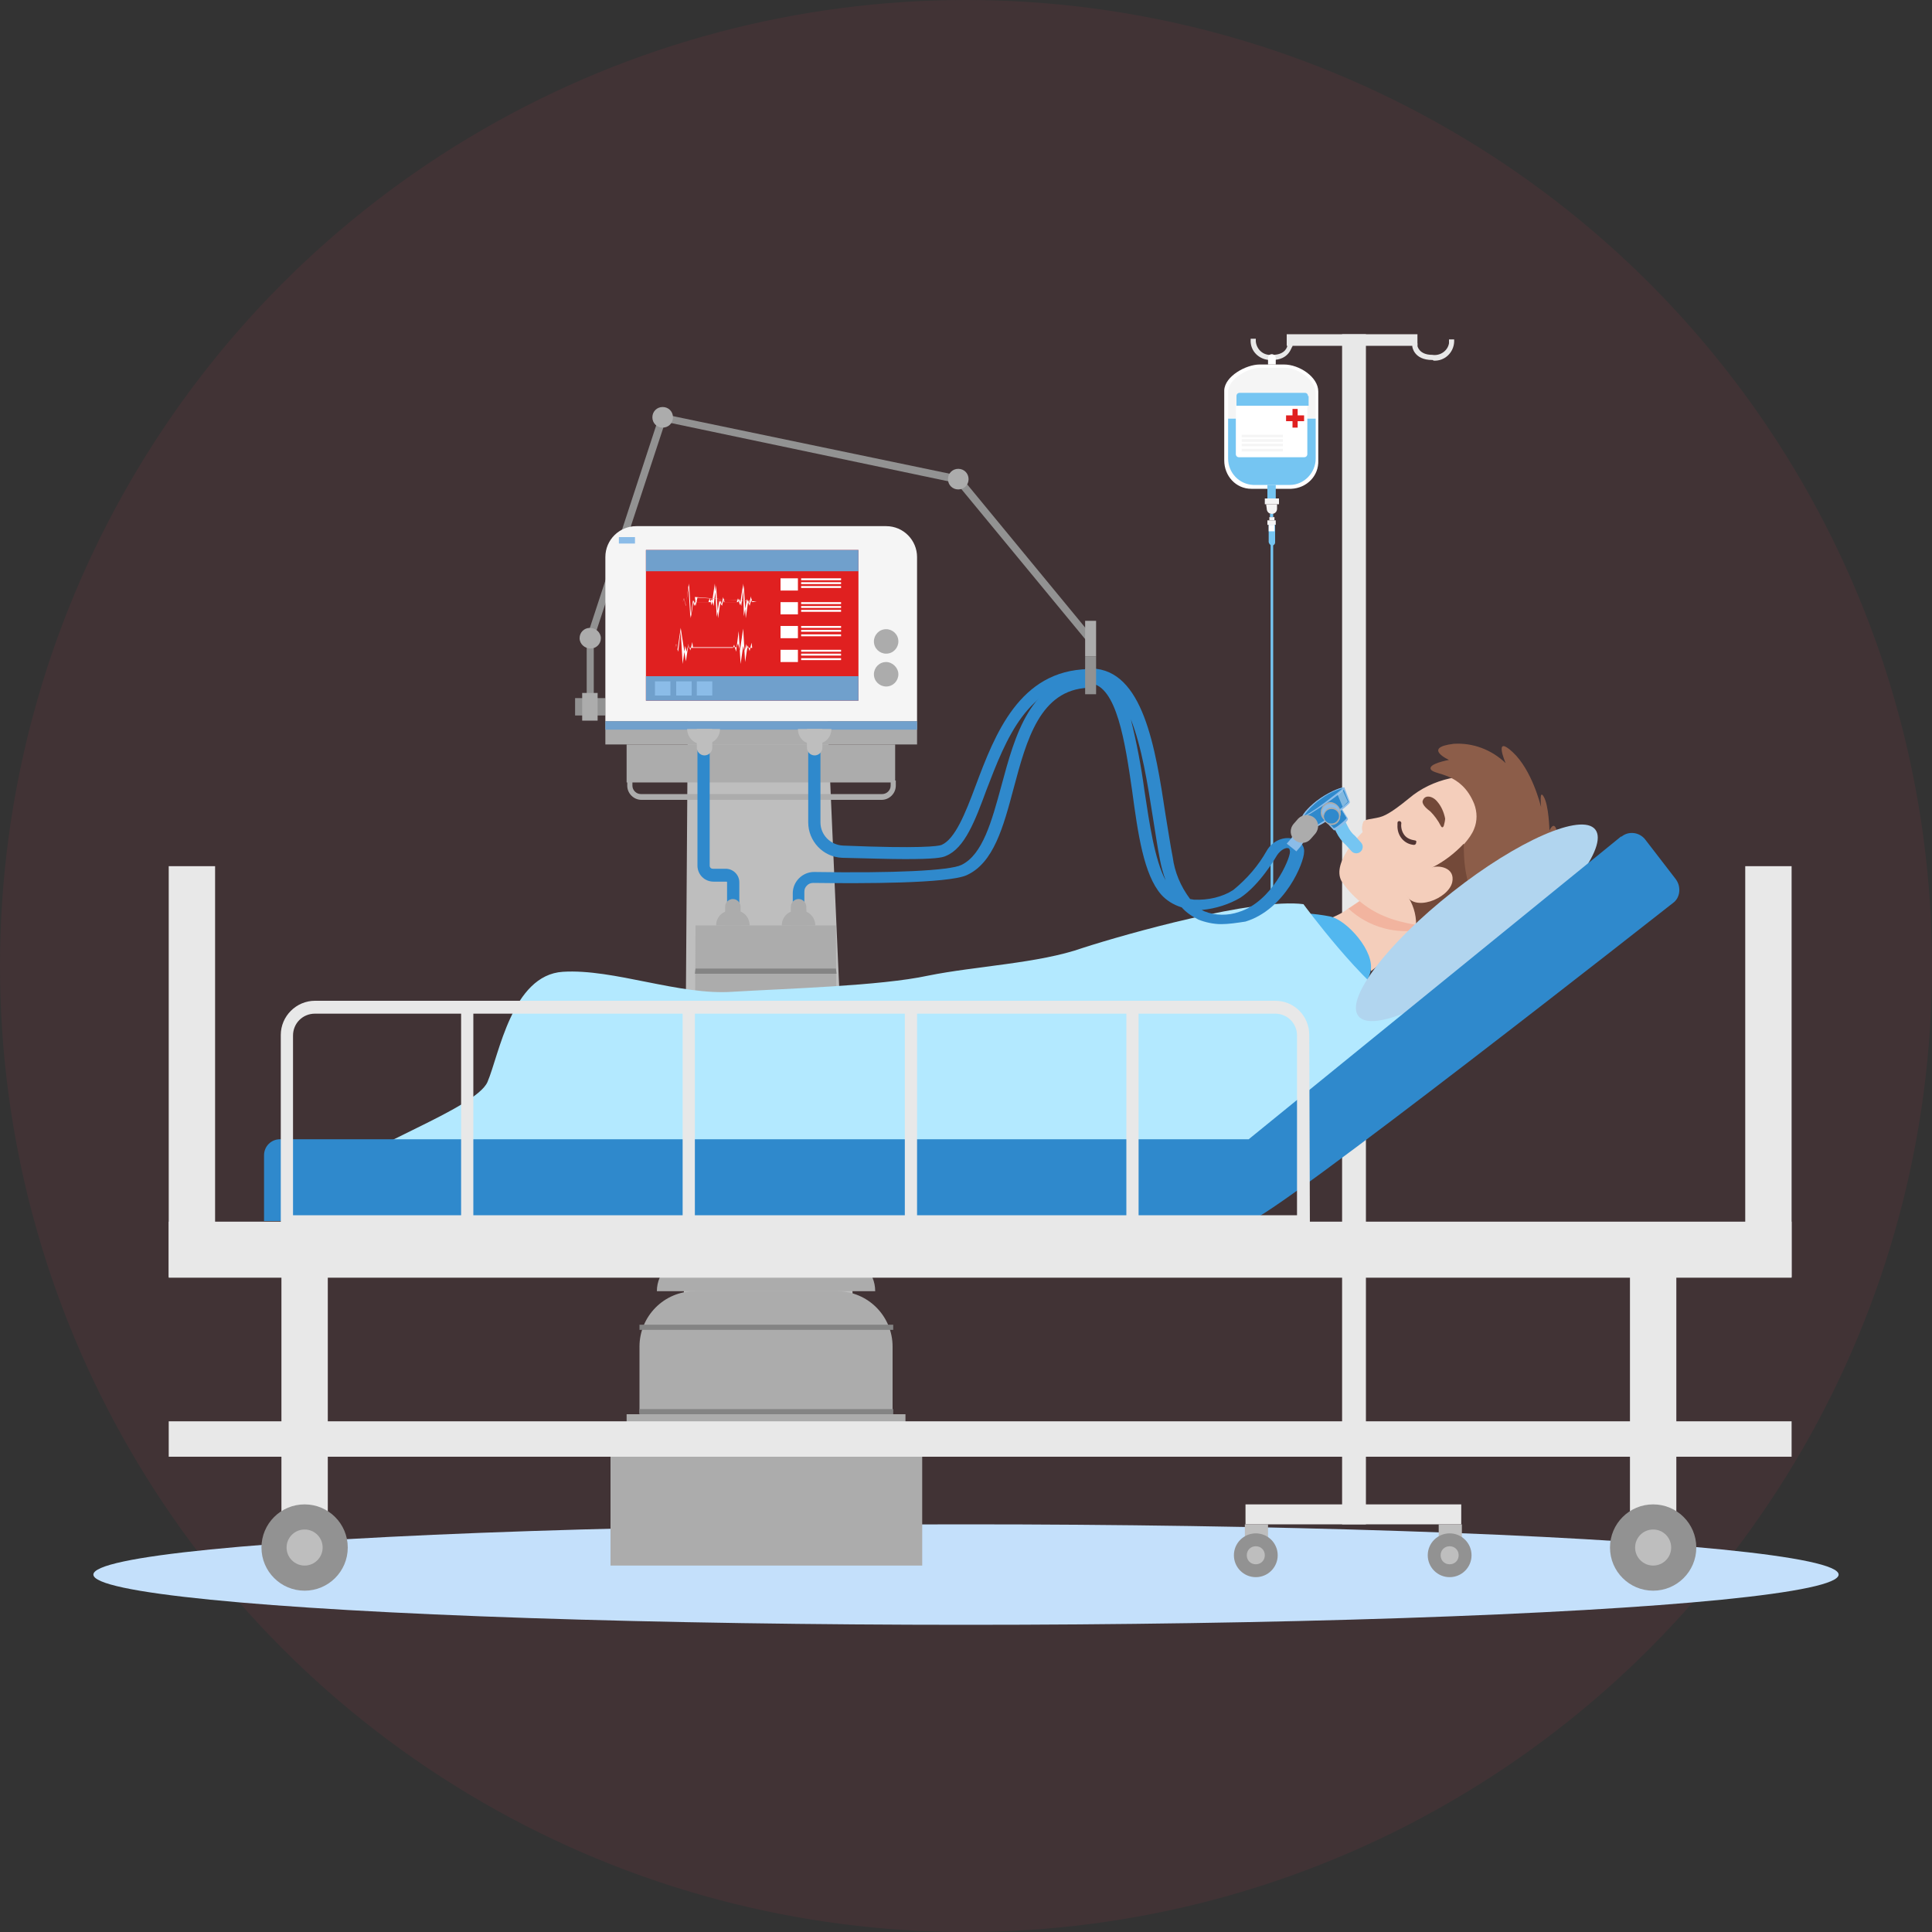 <?xml version="1.0" encoding="utf-8"?>
<!-- Generator: Adobe Illustrator 25.0.0, SVG Export Plug-In . SVG Version: 6.00 Build 0)  -->
<svg version="1.1" id="Layer_1" xmlns="http://www.w3.org/2000/svg" xmlns:xlink="http://www.w3.org/1999/xlink" x="0px" y="0px"
	 viewBox="0 0 300 300" style="enable-background:new 0 0 300 300;" xml:space="preserve">
<rect x="0" y="0" width="300" height="300" fill="#333333" stroke="none"/>
<style type="text/css">
	.st0{opacity:8.000000e-02;fill:#E13856;enable-background:new    ;}
	.st1{fill:#C4E0FB;}
	.st2{fill:#929292;}
	.st3{fill:#ACACAC;}
	.st4{fill:#BEBEBE;}
	.st5{fill:#F5F5F5;}
	.st6{fill:#E02020;}
	.st7{fill:#70A0CC;}
	.st8{fill:#8BBCE8;}
	.st9{fill:#FFFFFF;}
	.st10{fill:#2F89CC;}
	.st11{fill:#848484;}
	.st12{fill:#C9C9C9;}
	.st13{fill:#E8E8E8;}
	.st14{fill:#75C5F2;}
	.st15{fill:#F4CEBB;}
	.st16{fill:#F2B49F;}
	.st17{fill:#52B7EF;}
	.st18{fill:#B3E9FF;}
	.st19{fill:#734939;}
	.st20{fill:#523533;}
	.st21{fill:#8C5D49;}
	.st22{fill:#B1D5EF;}
	.st23{fill:none;stroke:#75C5F2;stroke-width:2;stroke-linecap:round;stroke-linejoin:round;stroke-miterlimit:10;}
	.st24{opacity:0.4;fill:#FFFFFF;}
</style>
<g id="Page-1">
	<g id="For-you-and-your-partner-Copy-4">
		<g id="Group-4">
			<circle id="Mask-Copy-2" class="st0" cx="150" cy="150" r="150"/>
		</g>
	</g>
</g>
<ellipse class="st1" cx="150" cy="244.5" rx="135.5" ry="7.8"/>
<polygon class="st2" points="92.2,110.4 91.1,110.4 91.1,99 102.5,64.2 149.1,73.9 169.7,98.9 168.8,99.6 148.5,75 103.3,65.5 
	92.2,99.2 "/>
<rect x="89.3" y="108.4" class="st2" width="4.7" height="2.7"/>
<rect x="90.4" y="107.6" class="st3" width="2.4" height="4.3"/>
<path class="st3" d="M93.3,99.1c0,0.9-0.7,1.6-1.6,1.6S90,100,90,99.1s0.7-1.6,1.6-1.6l0,0C92.5,97.5,93.3,98.2,93.3,99.1z"/>
<path class="st3" d="M150.4,74.4c0,0.9-0.7,1.6-1.6,1.6s-1.6-0.7-1.6-1.6c0-0.9,0.7-1.6,1.6-1.6C149.7,72.8,150.4,73.5,150.4,74.4
	L150.4,74.4z"/>
<path class="st3" d="M104.5,64.8c0,0.9-0.7,1.6-1.6,1.6s-1.6-0.7-1.6-1.6c0-0.9,0.7-1.6,1.6-1.6l0,0
	C103.8,63.2,104.5,63.9,104.5,64.8z"/>
<polygon class="st4" points="106,228.6 133.6,228.6 128.5,112 106.8,112 "/>
<rect x="94.8" y="225" class="st3" width="48.4" height="18.1"/>
<path class="st5" d="M98.8,81.7h38.8c2.7,0,4.8,2.2,4.8,4.8V112l0,0H94l0,0V86.5C94,83.8,96.2,81.7,98.8,81.7L98.8,81.7z"/>
<rect x="94" y="112" class="st3" width="48.4" height="3.6"/>
<rect x="97.3" y="115.6" class="st3" width="41.7" height="5.9"/>
<path class="st3" d="M136.9,124.2H99.6c-1.2,0-2.2-1-2.2-2.2v-0.8h0.8v0.8c0,0.7,0.6,1.3,1.3,1.3H137c0.7,0,1.3-0.6,1.3-1.3v0v-0.8
	h0.8v0.8C139.1,123.2,138.1,124.2,136.9,124.2C136.9,124.2,136.9,124.2,136.9,124.2z"/>
<path class="st3" d="M139.5,104.7c0,1-0.8,1.9-1.9,1.9c-1,0-1.9-0.8-1.9-1.9c0-1,0.8-1.9,1.9-1.9c0,0,0,0,0,0
	C138.6,102.8,139.5,103.7,139.5,104.7z"/>
<path class="st3" d="M139.5,99.6c0,1-0.8,1.9-1.9,1.9c-1,0-1.9-0.8-1.9-1.9c0-1,0.8-1.9,1.9-1.9C138.6,97.7,139.5,98.5,139.5,99.6
	C139.5,99.6,139.5,99.6,139.5,99.6z"/>
<rect x="100.3" y="85.4" class="st6" width="33" height="23.4"/>
<rect x="100.3" y="105" class="st7" width="33" height="3.8"/>
<rect x="101.7" y="105.8" class="st8" width="2.4" height="2.2"/>
<rect x="105" y="105.8" class="st8" width="2.4" height="2.2"/>
<rect x="108.2" y="105.8" class="st8" width="2.4" height="2.2"/>
<rect x="100.3" y="85.4" class="st7" width="33" height="3.3"/>
<path class="st9" d="M117.5,93.4L117.5,93.4l-0.7,0.1l0,0l-0.1-0.6l-0.3,1.2l0,0l0,0l-0.2-0.9l-0.4,2.8l0,0l0,0l-0.3-5.1l-0.4,3.2
	l0,0l0,0l-0.3-1.1l-0.2,0.5l0,0h-2.1l0,0l-0.1-0.6l-0.3,1.2l0,0l0,0l-0.2-0.9l-0.4,2.8l0,0l0,0l-0.3-5.1l-0.4,3.2l0,0l0,0l-0.3-1.1
	l-0.2,0.5l0,0h-2.1l0,0l-0.1-0.6l-0.3,1.2l0,0l0,0l-0.2-0.9l-0.4,2.8l0,0l0,0l-0.3-5.1l-0.4,3.2l0,0l0,0l-0.3-1.1l-0.2,0.5l0,0h-0.9
	l0,0l0,0h0.9l0.2-0.6l0,0l0,0l0.3,1.1l0.5-3.4l0,0l0,0l0.3,5.2l0.4-2.6l0,0l0,0l0.3,0.9l0.3-1.3 M107.9,92.7l0.1,0.8h2l0.2-0.6l0,0
	l0,0l0.3,1.1l0.5-3.4l0,0l0,0l0.3,5.2l0.4-2.6l0,0l0,0L112,94l0.3-1.3l0,0l0,0l0.1,0.8h2l0.2-0.6l0,0l0,0l0.3,1.1l0.5-3.4l0,0l0,0
	l0.1,5.1L116,93l0,0l0,0l0.3,0.9l0.3-1.3l0,0l0,0l0.1,0.8L107.9,92.7z"/>
<path class="st9" d="M116.8,100.6l-0.1-0.8l0,0l0,0l-0.3,1.3l-0.3-0.9l0,0l0,0l-0.4,2.6l-0.3-5.2l0,0l0,0l-0.5,3.4l-0.3-1.1l0,0l0,0
	l-0.2,0.6h-6.8l-0.1-0.8l0,0l0,0l-0.3,1.3l-0.3-0.9l0,0l0,0l-0.4,2.6l-0.8-5.2l0,0l0,0l-0.5,3.4L105,100l0,0l0,0l-0.2,0.6h-0.9l0,0
	l0,0h0.9l0,0l0.2-0.5l0.3,1.1l0,0l0,0l0.4-3.2l0.3,5.1l0,0l0,0l0.4-2.8l0.2,0.9l0,0l0,0l0.3-1.2l0.1,0.6l0,0h6.8l0,0l0.2-0.5
	l0.3,1.1l0,0l0,0l0.4-3.2l0.3,5.1l0,0l0,0l0.4-2.8l0.2,0.9l0,0l0,0l0.3-1.2l0.1,0.6l0,0h0.8v-0.1L116.8,100.6z"/>
<rect x="121.2" y="89.8" class="st9" width="2.7" height="1.9"/>
<rect x="124.4" y="89.8" class="st9" width="6.2" height="0.3"/>
<rect x="124.4" y="90.4" class="st9" width="6.2" height="0.3"/>
<rect x="124.4" y="91" class="st9" width="6.2" height="0.3"/>
<rect x="121.2" y="93.5" class="st9" width="2.7" height="1.9"/>
<rect x="124.4" y="93.5" class="st9" width="6.2" height="0.3"/>
<rect x="124.4" y="94.1" class="st9" width="6.2" height="0.3"/>
<rect x="124.4" y="94.7" class="st9" width="6.2" height="0.3"/>
<rect x="121.2" y="97.2" class="st9" width="2.7" height="1.9"/>
<rect x="124.4" y="97.2" class="st9" width="6.2" height="0.3"/>
<rect x="124.4" y="97.8" class="st9" width="6.2" height="0.3"/>
<rect x="124.4" y="98.5" class="st9" width="6.2" height="0.3"/>
<rect x="121.2" y="100.9" class="st9" width="2.7" height="1.9"/>
<rect x="124.4" y="100.9" class="st9" width="6.2" height="0.3"/>
<rect x="124.4" y="101.5" class="st9" width="6.2" height="0.3"/>
<rect x="124.4" y="102.2" class="st9" width="6.2" height="0.3"/>
<rect x="96.1" y="83.4" class="st8" width="2.5" height="1"/>
<path class="st10" d="M140.5,133.4c-2.3,0-5.4-0.1-9.7-0.2c-3-0.1-5.3-2.6-5.3-5.5v-12.3h1.9v12.3c0,1.9,1.5,3.5,3.5,3.6
	c12,0.5,14.8,0.1,15.3-0.1c2.1-0.9,3.7-4.9,5.3-9.2c3-8,6.8-17.9,17.5-18.1h1v1.9h-1c-9.4,0.1-12.8,9-15.8,16.8
	c-1.8,4.9-3.4,9.1-6.3,10.3C146.3,133.2,145,133.4,140.5,133.4z"/>
<path class="st10" d="M125,143.5h-1.9v-4.8c0-1.8,1.5-3.3,3.3-3.3c0,0,0,0,0,0c12.3,0.2,21.1-0.2,22.9-1.1c3.3-1.6,4.7-6.8,6.2-12.3
	c2.1-7.8,4.5-16.7,13.4-17.1h1l0.1,1.9h-1c-7.5,0.3-9.6,8.1-11.6,15.6c-1.6,6-3.1,11.6-7.3,13.5c-2.9,1.3-16.2,1.3-23.8,1.2
	c-0.4,0-0.7,0.1-1,0.4c-0.3,0.3-0.4,0.6-0.4,1V143.5z"/>
<path class="st10" d="M114.8,141.6h-1.9V137c0-0.1-0.1-0.1-0.1-0.1h-2c-1.4,0-2.5-1.1-2.5-2.5v-20.2h1.9v20.2c0,0.3,0.2,0.5,0.5,0.5
	h2c1.1,0,2.1,0.9,2.1,2.1L114.8,141.6z"/>
<rect x="94" y="112" class="st7" width="48.4" height="1.3"/>
<path class="st4" d="M106.7,113.2h5.1l0,0l0,0c0,1.3-1,2.3-2.3,2.3H109C107.8,115.6,106.7,114.5,106.7,113.2L106.7,113.2
	L106.7,113.2z"/>
<path class="st4" d="M108.1,113.2h2.5l0,0v2.9c0,0.7-0.6,1.2-1.2,1.2l0,0c-0.7,0-1.2-0.6-1.2-1.2V113.2L108.1,113.2z"/>
<path class="st4" d="M123.9,113.2h5.2l0,0l0,0c0,1.3-1,2.3-2.3,2.3h-0.5C124.9,115.6,123.9,114.5,123.9,113.2L123.9,113.2
	L123.9,113.2z"/>
<path class="st4" d="M125.2,113.2h2.5l0,0v2.9c0,0.7-0.6,1.2-1.2,1.2l0,0c-0.7,0-1.2-0.6-1.2-1.2V113.2L125.2,113.2z"/>
<polygon class="st3" points="129.5,184 108.3,184 108.4,166.6 129.4,166.6 "/>
<polygon class="st3" points="133.2,161.2 104.6,161.2 104.7,166.6 133.1,166.6 "/>
<polygon class="st3" points="129.9,161.2 107.9,161.2 108,143.7 129.8,143.7 "/>
<polygon class="st11" points="129.9,151.2 107.9,151.2 108,150.4 129.8,150.4 "/>
<polygon class="st4" points="128.7,183.4 109.1,183.4 109.9,167.2 127.9,167.2 "/>
<circle class="st3" cx="118.5" cy="175.1" r="4.6"/>
<circle class="st4" cx="118.5" cy="175.1" r="4"/>
<rect x="117.8" y="170.8" class="st12" width="1.4" height="8.7"/>
<rect x="124" y="175.1" class="st11" width="1.7" height="0.5"/>
<rect x="111.2" y="175.1" class="st11" width="1.7" height="0.5"/>
<rect x="118.2" y="180.9" class="st11" width="0.5" height="1.7"/>
<rect x="118.2" y="168.1" class="st11" width="0.5" height="1.7"/>
<rect x="113.1" y="179.7" transform="matrix(0.707 -0.707 0.707 0.707 -93.852 133.286)" class="st11" width="1.7" height="0.5"/>
<rect x="122.1" y="170.6" transform="matrix(0.707 -0.707 0.707 0.707 -84.808 137.028)" class="st11" width="1.7" height="0.5"/>
<rect x="113.7" y="170" transform="matrix(0.707 -0.707 0.707 0.707 -87.446 130.633)" class="st11" width="0.5" height="1.7"/>
<rect x="122.8" y="179.1" transform="matrix(0.707 -0.707 0.707 0.707 -91.195 139.675)" class="st11" width="0.5" height="1.7"/>
<path class="st3" d="M116.4,143.7h-5.2l0,0l0,0c0-1.3,1-2.3,2.3-2.3h0.5C115.4,141.3,116.4,142.4,116.4,143.7L116.4,143.7
	L116.4,143.7z"/>
<path class="st3" d="M115.1,143.7h-2.5l0,0v-2.9c0-0.7,0.6-1.2,1.2-1.2l0,0c0.7,0,1.2,0.6,1.2,1.2V143.7L115.1,143.7z"/>
<path class="st3" d="M126.6,143.7h-5.2l0,0l0,0c0-1.3,1-2.3,2.3-2.3h0.5C125.5,141.3,126.6,142.4,126.6,143.7L126.6,143.7
	L126.6,143.7L126.6,143.7z"/>
<path class="st3" d="M125.3,143.7h-2.5l0,0v-2.9c0-0.7,0.6-1.2,1.2-1.2l0,0c0.7,0,1.2,0.6,1.2,1.2L125.3,143.7
	C125.3,143.7,125.3,143.7,125.3,143.7z"/>
<rect x="97.3" y="219.6" class="st3" width="43.3" height="5.4"/>
<path class="st3" d="M107.9,200.5H130c4.8,0,8.6,3.9,8.6,8.6v10.4l0,0H99.3l0,0v-10.4C99.3,204.4,103.1,200.5,107.9,200.5
	C107.9,200.5,107.9,200.5,107.9,200.5z"/>
<path class="st3" d="M107.5,195.1h23c3,0,5.4,2.4,5.4,5.4l0,0l0,0H102l0,0l0,0C102,197.5,104.5,195.1,107.5,195.1z"/>
<rect x="99.3" y="205.7" class="st11" width="39.4" height="0.8"/>
<rect x="99.3" y="218.8" class="st11" width="39.4" height="0.8"/>
<rect x="193.4" y="233.6" class="st13" width="33.5" height="3.1"/>
<rect x="208.4" y="51.9" class="st13" width="3.7" height="184.8"/>
<rect x="193.3" y="236.7" class="st4" width="3.6" height="2.9"/>
<circle class="st2" cx="195" cy="241.5" r="3.4"/>
<path class="st4" d="M196.4,241.5c0,0.8-0.6,1.4-1.4,1.4c-0.8,0-1.4-0.6-1.4-1.4c0-0.8,0.6-1.4,1.4-1.4S196.4,240.7,196.4,241.5
	C196.4,241.5,196.4,241.5,196.4,241.5z"/>
<rect x="223.4" y="236.7" class="st4" width="3.6" height="2.9"/>
<circle class="st2" cx="225.1" cy="241.5" r="3.4"/>
<path class="st4" d="M226.5,241.5c0,0.8-0.6,1.4-1.4,1.4c-0.8,0-1.4-0.6-1.4-1.4c0-0.8,0.6-1.4,1.4-1.4S226.5,240.7,226.5,241.5
	C226.5,241.5,226.5,241.5,226.5,241.5z"/>
<rect x="199.8" y="51.9" class="st13" width="20.3" height="1.8"/>
<path class="st13" d="M197.5,55.9c-1.7,0.1-3.2-1.1-3.3-2.8c0,0,0,0,0-0.1v-0.4h0.8v0.4c0.1,1.2,1.1,2.2,2.4,2.1c0.1,0,0.1,0,0.2,0
	c2.1,0,2.3-1.4,2.3-1.4v-0.4l0.8,0.1v0.4C200.5,53.8,200.3,55.9,197.5,55.9z"/>
<path class="st13" d="M222.4,55.9c-2.9,0-3.1-2.1-3.1-2.1v-0.4l0.8-0.1v0.4c0,0,0.2,1.4,2.3,1.4c1.2,0.2,2.4-0.6,2.6-1.8
	c0-0.1,0-0.2,0-0.2v-0.4h0.8v0.4c-0.1,1.7-1.5,3-3.2,2.9C222.5,55.9,222.5,55.9,222.4,55.9z"/>
<path class="st9" d="M195.6,56.6h3.8c2.3,0,5.3,1.9,5.3,4.2v10.7c0.1,2.4-1.8,4.3-4.2,4.4c0,0,0,0-0.1,0h-6.1c-2.4,0-4.2-2-4.2-4.4
	c0,0,0,0,0,0V60.6C190.2,58.4,193.5,56.6,195.6,56.6z"/>
<path class="st5" d="M204.3,61.1c0-2.2-2.8-4-4.9-4h-3.6c-2,0-5.1,1.7-5.1,3.8v4h13.6L204.3,61.1z"/>
<path class="st14" d="M190.7,65v6.2c0,2.2,1.7,4,3.9,4.1h5.7c2.2,0,4-1.9,4-4.1c0,0,0,0,0,0V65H190.7z"/>
<rect x="196.4" y="77.4" class="st5" width="2.2" height="0.9"/>
<rect x="196.8" y="75.3" class="st14" width="1.3" height="2.1"/>
<rect x="197.2" y="79.8" class="st14" width="0.5" height="0.5"/>
<rect x="197.1" y="80.3" class="st5" width="0.8" height="0.5"/>
<rect x="196.8" y="80.8" class="st5" width="1.3" height="0.7"/>
<path class="st14" d="M198,81.5v2.7c0,0.3-0.2,0.5-0.5,0.5c-0.2,0-0.4-0.2-0.5-0.5v-2.7H198z"/>
<path class="st5" d="M196.6,78.3h1.7l0,0V79c0,0.5-0.4,0.8-0.8,0.8l0,0l0,0c-0.5,0-0.8-0.4-0.8-0.8c0,0,0,0,0,0L196.6,78.3
	L196.6,78.3z"/>
<rect x="197" y="81.5" class="st9" width="0.9" height="1"/>
<path class="st14" d="M203.1,61.5c0-0.3-0.2-0.5-0.5-0.5h-10.1c-0.3,0-0.5,0.2-0.5,0.5V63h11.2V61.5z"/>
<path class="st9" d="M191.9,63v7.5c0,0.3,0.2,0.5,0.5,0.5h10.1c0.3,0,0.5-0.2,0.5-0.5V63H191.9z"/>
<rect x="192.8" y="69.7" class="st5" width="6.4" height="0.4"/>
<rect x="192.8" y="68.9" class="st5" width="6.4" height="0.4"/>
<rect x="192.8" y="68.2" class="st5" width="6.4" height="0.4"/>
<rect x="192.8" y="67.5" class="st5" width="6.4" height="0.4"/>
<polygon class="st6" points="201.5,64.5 201.5,63.5 200.7,63.5 200.7,64.5 199.7,64.5 199.7,65.4 200.7,65.4 200.7,66.4 201.5,66.4 
	201.5,65.4 202.5,65.4 202.5,64.5 "/>
<path class="st9" d="M197.5,55L197.5,55c0.3,0,0.6,0.3,0.6,0.6v1l0,0h-1.2l0,0v-1C196.9,55.3,197.1,55,197.5,55L197.5,55z"/>
<rect x="197.3" y="83.6" class="st14" width="0.4" height="58"/>
<path class="st15" d="M212.9,150.8c-0.7-4.7-6.1-8.3-6.1-8.3c0.9-0.4,1.8-0.8,2.5-1.4c2-1.3,4.3-3,4.3-3l8.9,5.1
	c-0.2,0.1-0.7,0.5-1.5,1.1C218.3,146.4,212.9,150.8,212.9,150.8z"/>
<path class="st16" d="M221.1,144.3c-4.2,0.9-8.6-0.3-11.7-3.2c2-1.3,4.3-3,4.3-3l8.9,5.1C222.4,143.4,221.8,143.8,221.1,144.3z"/>
<path class="st17" d="M194,165.3c-6.6,3.2-16.2,10.9-16.2,10.9c-5.5-4.5-9.7-10.5-12-17.2c8.6-4.1,14.4-10,22.6-13.8
	s13.4-3.8,18.1-2.9c2.6,0.5,7.1,5.5,6.3,8.6c-0.5,2.2-3.4,5.2-6.9,7.9c-3,2.4-6.4,4.3-10,5.8C195.2,164.7,194.6,165,194,165.3z"/>
<path class="st18" d="M202.4,140.4c0,0,9.4,12.8,15.2,16c4.2,2.3-6.1,10.2-11.9,13.7c-3,1.9-16.5,10.4-18.6,10.7
	c-2.2,0.2-103.1-1-103.7-1.2s-27.5,3.7-27.9,1.3c-0.4-2.4,18.4-8.7,20.2-12.9c1.8-4.2,3.8-16.6,11.7-17.1s18.1,3.7,26.4,3.1
	c8.3-0.5,22.9-0.9,30.3-2.5c7.4-1.5,17.2-1.9,24-4.3C174.9,145,194.8,139.4,202.4,140.4z"/>
<path class="st3" d="M201.7,131.7l-1.4-0.6c1.8-3.6,4.5-6.5,7.9-8.6l0.8,1.3C205.9,125.7,203.4,128.4,201.7,131.7z"/>
<path class="st15" d="M226,120.7c-2.4,0.4-4.6,1.3-6.5,2.7c-2.7,2.2-4.1,3.2-5.3,3.5c-1.2,0.3-2.3,0.3-2.5,0.7
	c-0.2,0.5-0.3,1.1-0.1,1.6c0,0-4.9,4.6-3.3,7.6c1.6,2.4,3.9,4.3,6.5,5.4c1.6,0.7,3.3,1.1,5,1.4c5.1,0.9,15-4.9,16.5-9
	C237.3,132,232.8,121,226,120.7z"/>
<path class="st19" d="M224.2,128.2c0.1-0.4,0.2-0.8,0.2-1.1c-0.2-1-0.6-1.9-1.2-2.6c-0.7-0.9-2-1.2-2.3-0.1
	c-0.1,0.6,0.8,1.3,1.2,1.6c0.6,0.6,1.2,1.4,1.6,2.2C223.9,128.6,224.1,128.5,224.2,128.2z"/>
<path class="st20" d="M219.6,131.2L219.6,131.2c-1.6-0.1-2.7-1.5-2.6-3.1c0-0.1,0-0.2,0-0.3c0-0.2,0.1-0.3,0.3-0.3
	c0.2,0,0.3,0.2,0.3,0.3c-0.1,0.7,0.1,1.4,0.5,1.9c0.4,0.5,1,0.7,1.6,0.8c0.2,0,0.3,0.2,0.2,0.3C219.9,131.1,219.8,131.1,219.6,131.2
	L219.6,131.2z"/>
<path class="st21" d="M239.9,134.1c1.5,1.9,0,4.2-0.1,3.5s-0.4-1.7-0.4-1.8c0,0.2-1.5,3.9-7,6.8c-0.2,0.1-0.5,0.3-0.7,0.4
	c-7.3,3.6-11.7,0.6-11.7,0.6c0-1.7-0.5-3.3-1.5-4.7l4-4.2c1.8-0.9,3.5-2.2,4.9-3.7c0.6-0.7,1.2-1.5,1.5-2.3l0,0
	c0.5-1.2,0.5-2.6,0-3.9c-2-4.9-6.1-4.4-6.7-5.3c-0.6-0.9,2.8-1.5,2.8-1.5s-4.2-1.9,0.7-2.5c3-0.2,5.9,0.9,8.1,3
	c-0.1-0.2-1.9-4.5,1.1-1.7c3,2.8,4.3,8.2,4.4,8.5c0-0.2-0.3-2.8,0.4-1.6c0.8,1.3,0.9,5.2,0.9,5.3c0-0.1,0.7-1.6,1.1-0.1
	C242.2,131.7,239.9,134.1,239.9,134.1z"/>
<path class="st19" d="M231.6,142.9L231.6,142.9c-7.3,3.6-11.7,0.7-11.7,0.7c0-1.7-0.5-3.3-1.5-4.7l4-4.2c1.8-0.9,3.5-2.2,4.9-3.7
	C227.3,132.5,227.1,139.4,231.6,142.9z"/>
<path class="st15" d="M222.3,134.7c1.1-0.4,3.7,0,3.2,2.3c-0.6,2.6-6.1,4.7-7.2,1.8C218,138.2,221.2,135.1,222.3,134.7z"/>
<path class="st10" d="M189.6,143.5c-1.2,0-2.5-0.3-3.5-0.7c-1-0.5-1.9-1.1-2.6-1.9c-1.3-0.4-2.4-1.1-3.2-2
	c-2.7-3.1-3.6-9.4-4.5-16.1c-1.1-7.6-2.4-16.3-6.5-16.7l-1-0.1l0.1-0.7l0,0l0.1-1.5h1c8,0.2,9.9,12.2,11.5,22.8
	c0.4,2.3,0.7,4.5,1.1,6.5c0.3,2.3,1.2,4.5,2.7,6.5l0.6,0.1c2.2,0.1,4.4-0.4,6.1-1.5c2.2-1.8,3.9-3.8,5.2-6.1
	c0.8-1.4,2.4-2.2,3.9-1.9c1.2,0.2,2,1.1,1.9,2.1c0,1.6-2.9,8.9-9.1,10.8C192.1,143.3,190.8,143.5,189.6,143.5z M186.6,141.3l0.4,0.2
	c1.7,0.7,3.7,0.7,5.4,0.1c5.1-1.6,7.9-8.2,7.9-9.3c0-0.1,0-0.6-0.3-0.6c-0.3-0.1-1.1,0.2-1.7,1.1c-0.3,0.5-2.7,4.6-5.7,6.6
	C190.9,140.4,188.8,141.1,186.6,141.3L186.6,141.3z M175.6,111.7c0.9,3.6,1.6,7.3,2.1,11c0.8,5.3,1.6,10.8,3.3,14
	c-0.4-1.1-0.7-2.2-0.9-3.3c-0.4-2-0.7-4.2-1.1-6.6C178.2,121.7,177.3,116,175.6,111.7L175.6,111.7z"/>
<rect x="168.5" y="96.4" class="st3" width="1.7" height="5.5"/>
<rect x="168.5" y="101.9" class="st2" width="1.7" height="5.9"/>
<path class="st8" d="M200.5,130.2c0.7-1.1,1.3-2.2,1.9-3.4l0.4-0.9l1.7,0.9l-0.4,0.9c-0.6,1.3-1.3,2.6-2.2,3.8l-0.6,0.7l-1.5-1.2
	L200.5,130.2z"/>
<ellipse transform="matrix(0.786 -0.619 0.619 0.786 -39.532 172.534)" class="st22" cx="229.2" cy="143.3" rx="23.4" ry="6.1"/>
<rect x="26.2" y="189.7" class="st13" width="252" height="8.7"/>
<rect x="26.2" y="220.7" class="st13" width="252" height="5.5"/>
<rect x="271" y="134.5" class="st13" width="7.2" height="63.8"/>
<rect x="26.2" y="134.5" class="st13" width="7.2" height="63.8"/>
<rect x="43.7" y="195" class="st13" width="7.2" height="41.7"/>
<path class="st10" d="M260.2,136.5l-4.7-6.1c-0.9-1.2-2.6-1.4-3.7-0.5c0,0,0,0-0.1,0l-57.8,47H43.5c-1.4,0-2.5,1.1-2.5,2.5l0,0v10.2
	h153c3,0,65.8-49.4,65.8-49.4C260.9,139.4,261.1,137.7,260.2,136.5C260.2,136.5,260.2,136.5,260.2,136.5z"/>
<path class="st13" d="M203.4,190.6H43.6v-29.9c0-2.9,2.4-5.3,5.3-5.3h149.1c3,0,5.3,2.4,5.3,5.3v0L203.4,190.6z M45.5,188.7h155.9
	v-27.9c0-1.9-1.5-3.4-3.4-3.4c0,0,0,0,0,0H48.9c-1.9,0-3.4,1.5-3.4,3.4V188.7z"/>
<rect x="71.6" y="156.4" class="st13" width="1.9" height="33.2"/>
<rect x="106" y="156.4" class="st13" width="1.9" height="33.2"/>
<rect x="140.5" y="156.4" class="st13" width="1.9" height="33.2"/>
<rect x="174.9" y="156.4" class="st13" width="1.9" height="33.2"/>
<circle class="st2" cx="47.3" cy="240.3" r="6.7"/>
<circle class="st4" cx="47.3" cy="240.3" r="2.8"/>
<rect x="253.1" y="195" class="st13" width="7.2" height="41.7"/>
<circle class="st2" cx="256.7" cy="240.3" r="6.7"/>
<circle class="st4" cx="256.7" cy="240.3" r="2.8"/>
<path class="st23" d="M208,128l0.4,0.8c0.3,0.6,0.7,1.2,1.3,1.7l0.9,1"/>
<g>
	<g>
		<g>
			<path class="st10" d="M208.3,128.1c0.6-0.5,1-0.9,0.9-1l-1.1-1.8l-2.2,1.8l-0.2,0.1l1.4,1.5C207.2,128.8,207.7,128.5,208.3,128.1
				z"/>
			<path class="st8" d="M205.6,127.3C205.6,127.2,205.6,127.2,205.6,127.3l0.2-0.2l2.2-1.8c0,0,0,0,0.1,0c0,0,0.1,0,0.1,0l1.1,1.8
				c0,0,0,0,0,0.1c0,0.2-0.5,0.7-0.9,1c-0.3,0.2-1.1,0.9-1.3,0.7L205.6,127.3C205.6,127.3,205.6,127.3,205.6,127.3
				C205.6,127.3,205.6,127.3,205.6,127.3z M208.1,125.4l-2.3,1.8l1.3,1.4c0.1,0,0.5-0.2,1.1-0.7c0.5-0.4,0.9-0.8,0.9-0.9
				L208.1,125.4z"/>
		</g>
		<g>
			<g>
				<path class="st10" d="M206.9,126.6c1.5-1.1,2.6-2,2.6-2.1l-0.8-2.2l-5.8,4.1l-0.5,0.3l1.7,1.5
					C204.1,128.4,205.4,127.6,206.9,126.6z"/>
				<path class="st8" d="M202.2,126.8C202.2,126.8,202.2,126.7,202.2,126.8l0.6-0.4l5.8-4.1c0,0,0.1,0,0.1,0c0,0,0.1,0,0.1,0.1
					l0.8,2.1c0,0,0,0,0,0.1c0,0.3-2.5,2.1-2.6,2.2c-0.7,0.5-1.4,1-2,1.3c-0.9,0.5-1,0.5-1,0.4L202.2,126.8
					C202.2,126.8,202.2,126.8,202.2,126.8C202.2,126.8,202.2,126.8,202.2,126.8z M208.6,122.5l-5.7,4l-0.4,0.3l1.6,1.4
					c0.2,0,1.2-0.6,2.8-1.7c1.5-1.1,2.4-1.8,2.5-2L208.6,122.5z"/>
			</g>
			<path class="st10" d="M206.9,126.6c0.2-0.1,0.3-0.2,0.5-0.3c-0.2-0.5-0.5-0.9-0.8-1.3c-0.2-0.2-0.4-0.5-0.6-0.7l-3.2,2.2
				l-0.5,0.3l1.7,1.5C204.1,128.4,205.4,127.6,206.9,126.6z"/>
			<g>
				<path class="st10" d="M205.6,124.8c-1.8,1.2-3.2,2.1-3.3,2c-0.1-0.1,1.1-1.7,2.8-2.9c1.8-1.2,3.4-1.7,3.5-1.6
					C208.7,122.4,207.4,123.5,205.6,124.8z"/>
				<path class="st8" d="M202.2,126.8c0-0.3,1.2-1.8,2.9-2.9c1.6-1.1,3.5-1.8,3.7-1.6c0,0,0,0.1,0,0.1c0,0.4-2.9,2.4-3.1,2.5
					c-0.8,0.6-1.7,1.1-2.3,1.5C202.3,127,202.3,126.9,202.2,126.8C202.2,126.8,202.2,126.8,202.2,126.8z M208.5,122.4
					c-0.4,0.1-1.8,0.5-3.3,1.6c-1.5,1-2.5,2.3-2.7,2.7c0.4-0.2,1.5-0.8,3.1-2C207.2,123.5,208.2,122.7,208.5,122.4z"/>
			</g>
			<g>
				<g>
					<path class="st8" d="M208,126.7c-0.3,0.7-1.1,1.1-1.9,0.8c-0.7-0.3-1.1-1.1-0.8-1.9c0.3-0.7,1.1-1.1,1.9-0.8
						C207.9,125.1,208.3,125.9,208,126.7z"/>
					<path class="st3" d="M205.1,126c0-0.1,0-0.3,0.1-0.4c0.1-0.4,0.4-0.7,0.8-0.9c0.4-0.2,0.8-0.2,1.2,0c0.6,0.3,1,0.9,1,1.6
						c0,0.1,0,0.3-0.1,0.4c-0.3,0.8-1.2,1.2-2,0.9C205.4,127.3,205,126.7,205.1,126z M208,126.3c0.1-0.6-0.3-1.2-0.9-1.4
						c-0.3-0.1-0.7-0.1-1,0c-0.3,0.1-0.6,0.4-0.7,0.7c0,0.1-0.1,0.2-0.1,0.3c-0.1,0.6,0.3,1.2,0.9,1.4c0.7,0.3,1.5-0.1,1.7-0.8
						C207.9,126.5,208,126.4,208,126.3z"/>
				</g>
				<g>
					<path class="st10" d="M207.9,127.2c-0.3,0.6-1,0.9-1.6,0.7c-0.6-0.3-0.9-1-0.7-1.6c0.3-0.6,1-0.9,1.6-0.7
						C207.9,125.9,208.2,126.6,207.9,127.2z"/>
					<path class="st3" d="M205.5,126.6c0-0.1,0-0.3,0.1-0.4c0.3-0.7,1.1-1,1.7-0.7c0.5,0.2,0.9,0.8,0.8,1.4c0,0.1,0,0.3-0.1,0.4
						c-0.3,0.7-1.1,1-1.7,0.7C205.7,127.7,205.4,127.2,205.5,126.6z M207.9,126.9c0.1-0.5-0.2-1-0.7-1.2c-0.6-0.2-1.2,0-1.5,0.6
						c0,0.1-0.1,0.2-0.1,0.3c-0.1,0.5,0.2,1,0.7,1.2c0.6,0.2,1.2,0,1.5-0.6C207.9,127.1,207.9,127,207.9,126.9z"/>
				</g>
			</g>
			<polygon class="st24" points="208.5,122.7 209.3,124.5 208.5,125.3 207.7,123.4 			"/>
		</g>
	</g>
</g>
<path class="st3" d="M204.1,127L204.1,127c0.7,0.6,0.8,1.7,0.1,2.5l-0.7,0.8c-0.6,0.7-1.7,0.8-2.5,0.1l0,0c-0.7-0.6-0.8-1.7-0.1-2.5
	l0.7-0.8C202.3,126.4,203.4,126.4,204.1,127z"/>
</svg>
